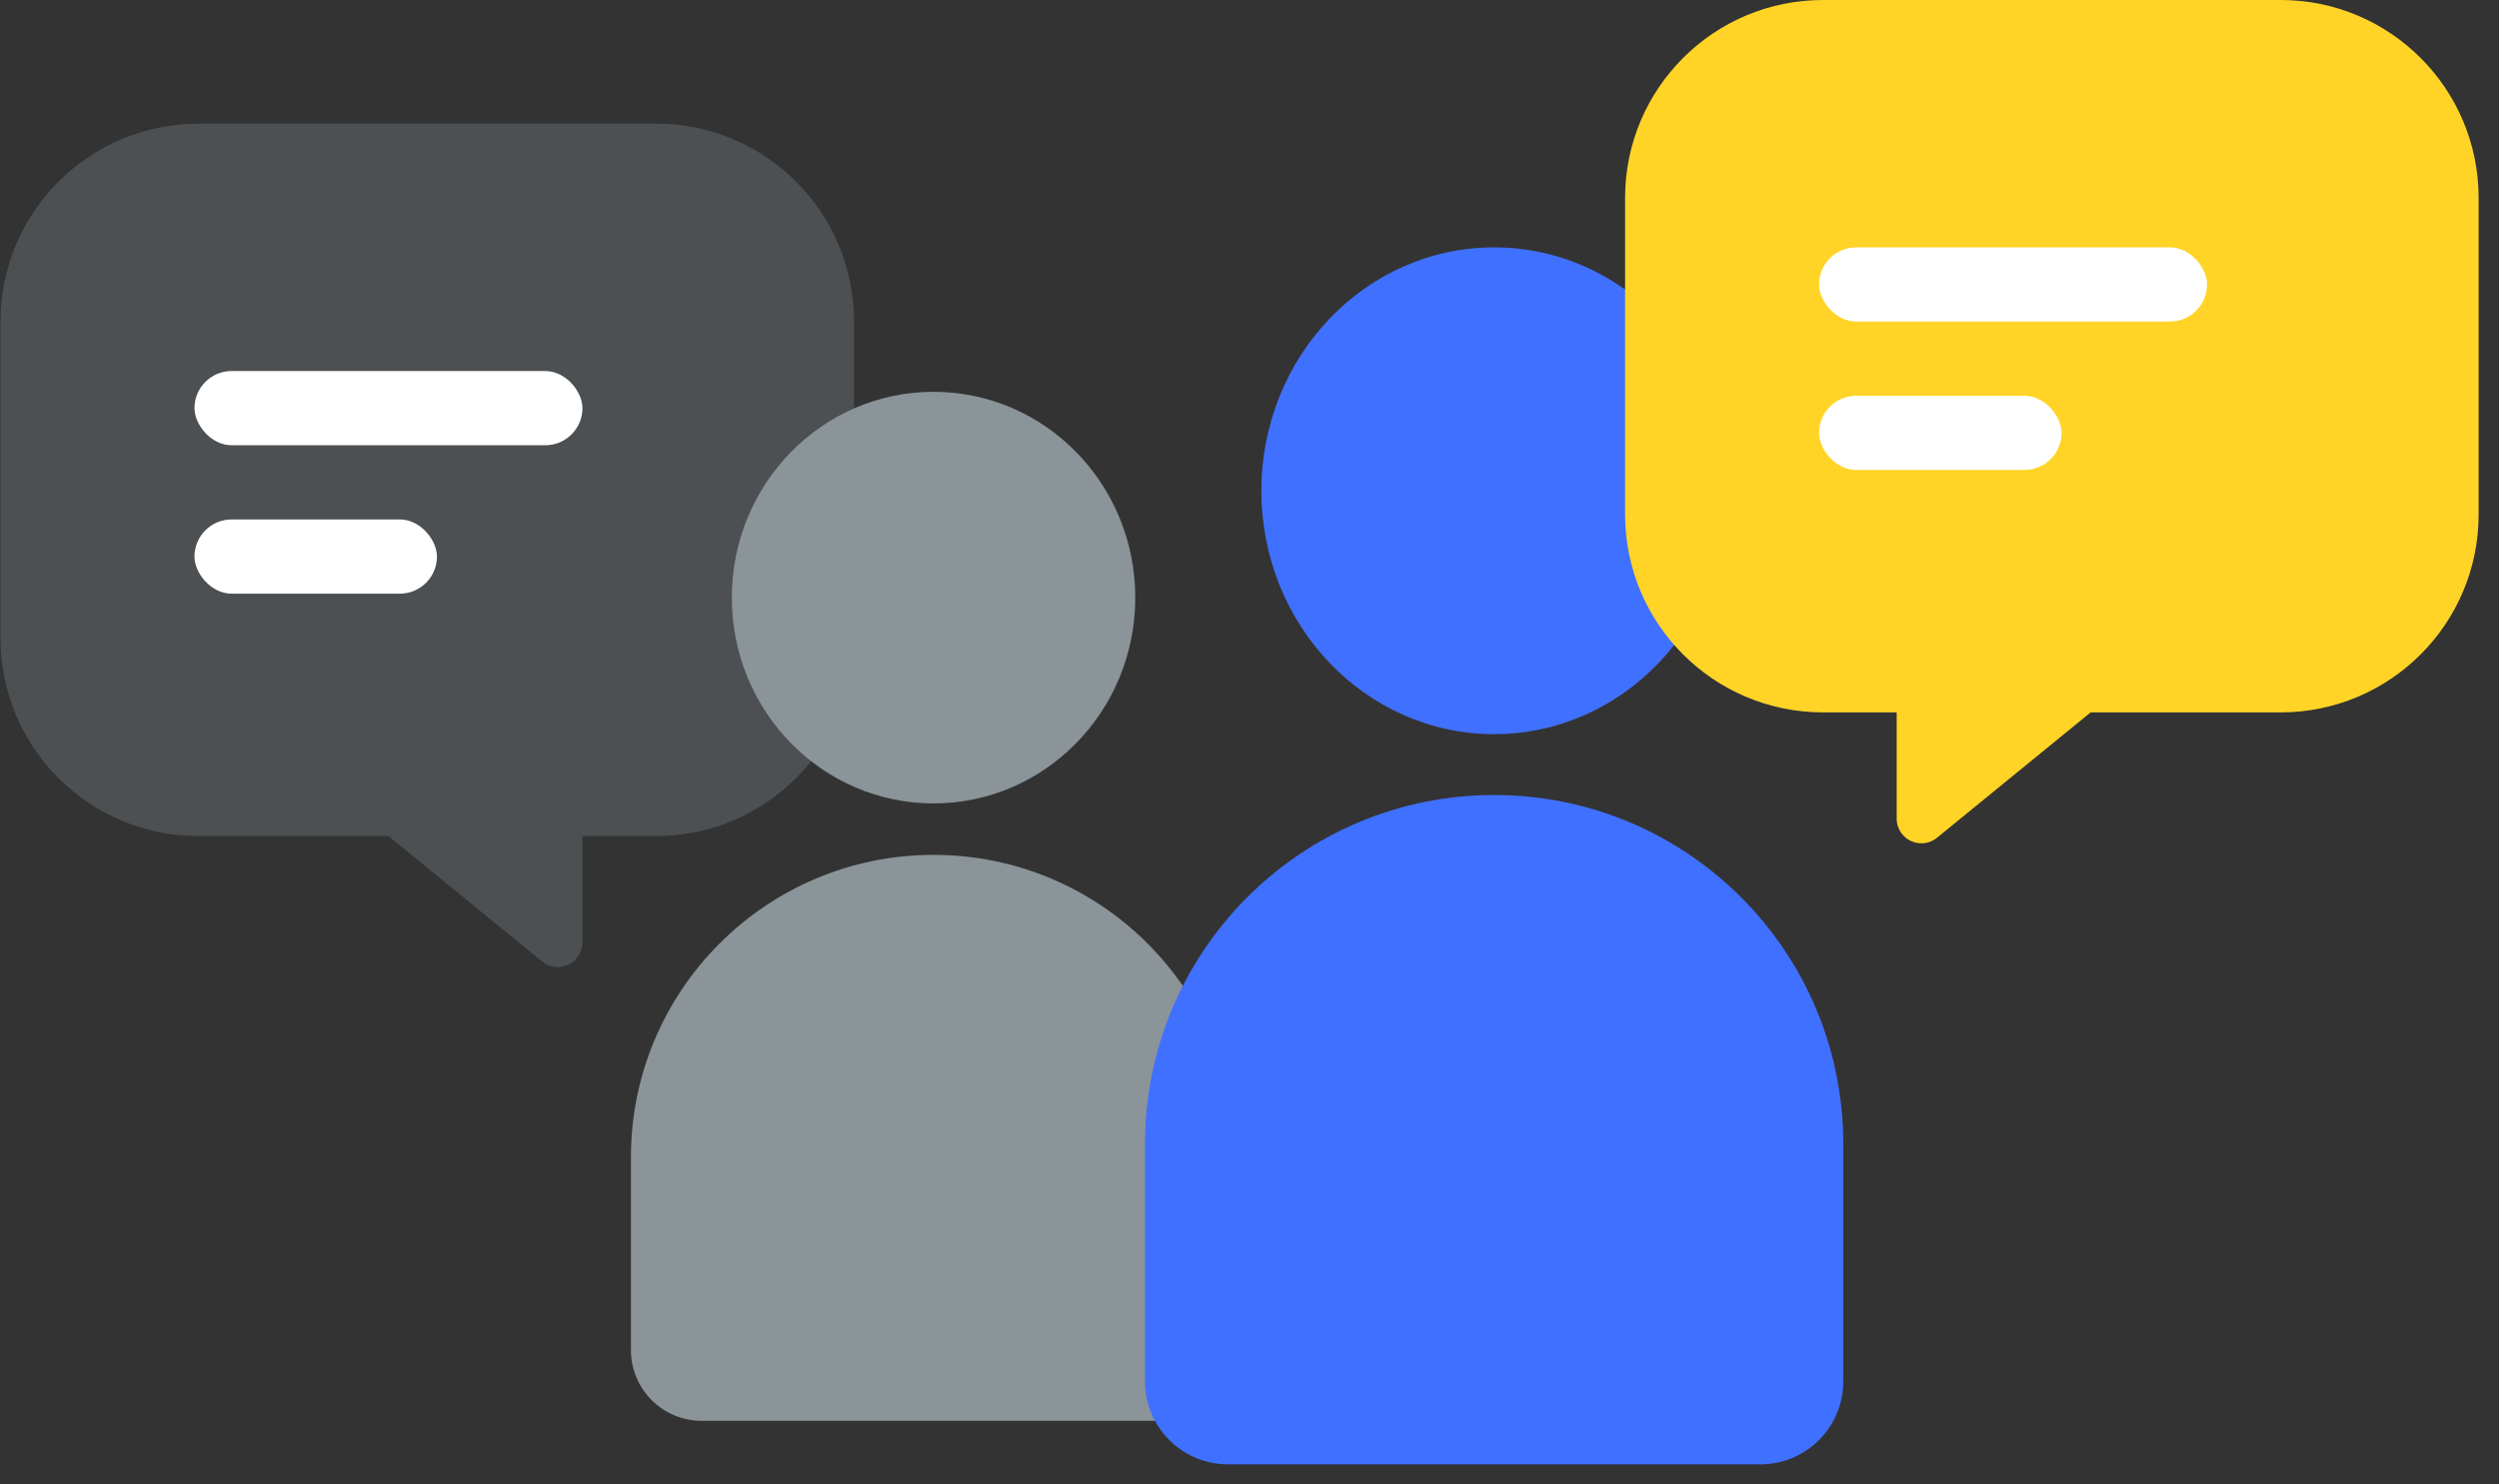 <svg xmlns="http://www.w3.org/2000/svg" width="101" height="60" viewBox="0 0 101 60">
  <rect x="0" y="0" width="101" height="60" fill="#333333" stroke="none"/>
  <g fill="none" fill-rule="evenodd" transform="translate(.02)">
    <g transform="translate(0 5)">
      <path fill="#8A9499" d="M8,0 L26.496,0 C30.914,-8.11624501e-16 34.496,3.582 34.496,8 L34.496,20.8 C34.496,25.218 30.914,28.8 26.496,28.8 L18.816,28.8 L18.816,28.8 L12.608,33.867 C12.181,34.217 11.551,34.153 11.201,33.725 C11.056,33.547 10.976,33.323 10.976,33.093 L10.976,28.8 L10.976,28.8 L8,28.8 C3.582,28.8 5.41083001e-16,25.218 0,20.8 L0,8 C-5.41083001e-16,3.582 3.582,8.11624501e-16 8,0 Z" opacity=".3" transform="matrix(-1 0 0 1 34.496 0)"/>
      <rect width="15.68" height="3" x="7.84" y="10" fill="#FFF" rx="1.5"/>
      <rect width="9.8" height="3" x="7.84" y="16" fill="#FFF" rx="1.5"/>
    </g>
    <path fill="#8A9499" d="M37.71,34.56 C44.465,34.56 49.941,40.036 49.941,46.79 L49.941,53.28 L49.941,53.28 L49.941,54.58 C49.941,56.16 48.66,57.44 47.081,57.44 L28.34,57.44 C26.76,57.44 25.48,56.16 25.48,54.58 L25.48,53.28 L25.48,53.28 L25.48,46.79 C25.48,40.036 30.956,34.56 37.71,34.56 Z M37.71,32.48 C42.214,32.48 45.864,28.755 45.864,24.16 C45.864,19.565 42.214,15.84 37.71,15.84 C33.207,15.84 29.557,19.565 29.557,24.16 C29.557,28.755 33.207,32.48 37.71,32.48 Z"/>
    <path fill="#4070FF" d="M60.368,32.14 C68.162,32.14 74.48,38.458 74.48,46.252 L74.48,54.28 L74.48,54.28 L74.48,55.845 C74.48,57.698 72.978,59.2 71.125,59.2 L49.611,59.2 C47.758,59.2 46.256,57.698 46.256,55.845 L46.256,54.28 L46.256,54.28 L46.256,46.252 C46.256,38.458 52.574,32.14 60.368,32.14 Z M60.368,29.68 C65.564,29.68 69.776,25.274 69.776,19.84 C69.776,14.406 65.564,10 60.368,10 C55.172,10 50.96,14.406 50.96,19.84 C50.96,25.274 55.172,29.68 60.368,29.68 Z"/>
    <g transform="translate(65.66)">
      <path fill="#FFD426" d="M8,0 L26.496,0 C30.914,-8.11624501e-16 34.496,3.582 34.496,8 L34.496,20.8 C34.496,25.218 30.914,28.8 26.496,28.8 L18.816,28.8 L18.816,28.8 L12.608,33.867 C12.181,34.217 11.551,34.153 11.201,33.725 C11.056,33.547 10.976,33.323 10.976,33.093 L10.976,28.8 L10.976,28.8 L8,28.8 C3.582,28.8 5.41083001e-16,25.218 0,20.8 L0,8 C-5.41083001e-16,3.582 3.582,8.11624501e-16 8,0 Z"/>
      <rect width="15.68" height="3" x="7.84" y="10" fill="#FFF" rx="1.5"/>
      <rect width="9.8" height="3" x="7.84" y="16" fill="#FFF" rx="1.5"/>
    </g>
  </g>
</svg>
